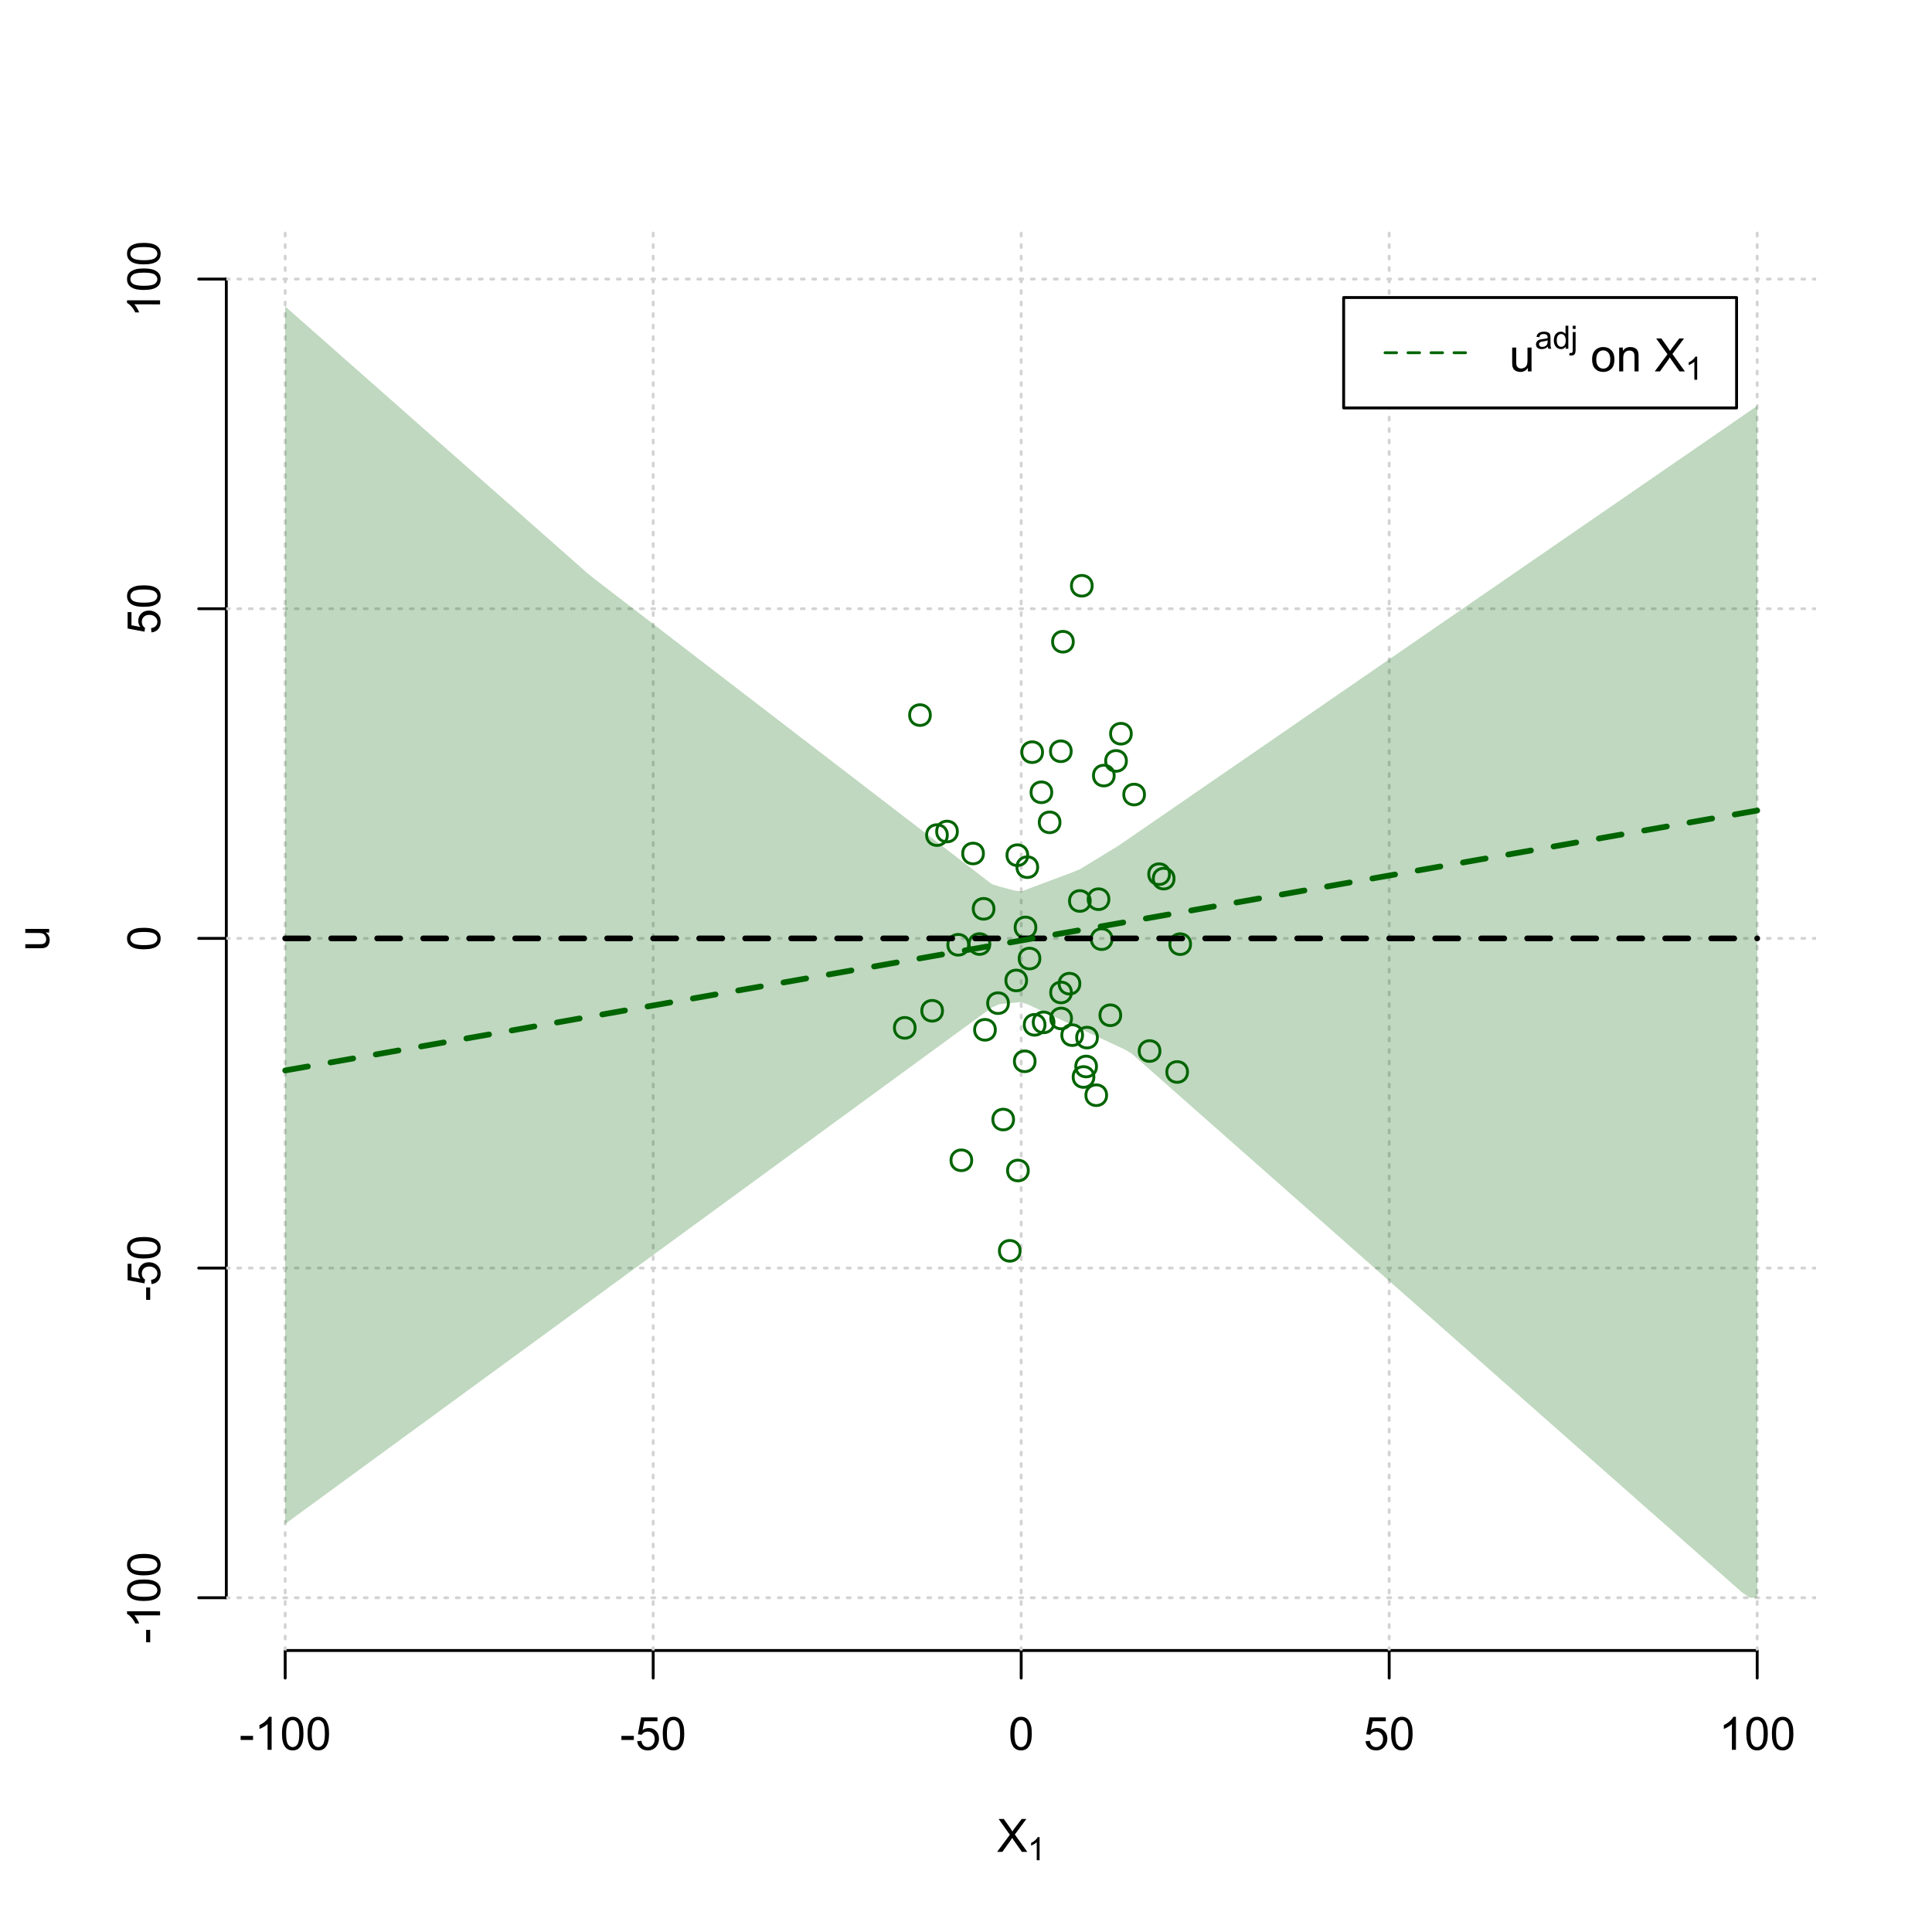 <?xml version="1.0" encoding="UTF-8"?>
<svg xmlns="http://www.w3.org/2000/svg" xmlns:xlink="http://www.w3.org/1999/xlink" width="504pt" height="504pt" viewBox="0 0 504 504" version="1.1">
<defs>
<g>
<symbol overflow="visible" id="glyph0-0">
<path style="stroke:none;" d="M 1.5 0 L 1.5 -7.5 L 7.5 -7.5 L 7.5 0 Z M 1.688 -0.188 L 7.312 -0.188 L 7.312 -7.312 L 1.688 -7.312 Z M 1.688 -0.188 "/>
</symbol>
<symbol overflow="visible" id="glyph0-1">
<path style="stroke:none;" d="M 0.055 0 L 3.375 -4.477 L 0.445 -8.59 L 1.797 -8.59 L 3.359 -6.387 C 3.68 -5.93 3.91 -5.578 4.047 -5.332 C 4.238 -5.645 4.465 -5.969 4.727 -6.312 L 6.457 -8.59 L 7.695 -8.59 L 4.676 -4.539 L 7.93 0 L 6.523 0 L 4.359 -3.062 C 4.238 -3.238 4.113 -3.43 3.984 -3.641 C 3.789 -3.324 3.652 -3.109 3.574 -2.992 L 1.418 0 Z M 0.055 0 "/>
</symbol>
<symbol overflow="visible" id="glyph0-2">
<path style="stroke:none;" d="M 0.383 -2.578 L 0.383 -3.641 L 3.621 -3.641 L 3.621 -2.578 Z M 0.383 -2.578 "/>
</symbol>
<symbol overflow="visible" id="glyph0-3">
<path style="stroke:none;" d="M 4.469 0 L 3.414 0 L 3.414 -6.719 C 3.16 -6.477 2.828 -6.234 2.414 -5.996 C 2 -5.75 1.629 -5.57 1.305 -5.449 L 1.305 -6.469 C 1.895 -6.742 2.41 -7.078 2.852 -7.477 C 3.293 -7.871 3.605 -8.254 3.789 -8.625 L 4.469 -8.625 Z M 4.469 0 "/>
</symbol>
<symbol overflow="visible" id="glyph0-4">
<path style="stroke:none;" d="M 0.5 -4.234 C 0.496 -5.246 0.602 -6.062 0.812 -6.688 C 1.02 -7.305 1.328 -7.785 1.742 -8.121 C 2.148 -8.457 2.668 -8.625 3.297 -8.625 C 3.758 -8.625 4.164 -8.531 4.512 -8.348 C 4.855 -8.16 5.141 -7.891 5.371 -7.543 C 5.594 -7.191 5.773 -6.766 5.906 -6.266 C 6.035 -5.762 6.098 -5.086 6.102 -4.234 C 6.098 -3.227 5.996 -2.414 5.789 -1.797 C 5.578 -1.176 5.266 -0.695 4.859 -0.359 C 4.445 -0.02 3.926 0.145 3.297 0.148 C 2.465 0.145 1.816 -0.148 1.348 -0.742 C 0.781 -1.457 0.496 -2.621 0.5 -4.234 Z M 1.582 -4.234 C 1.582 -2.824 1.746 -1.887 2.074 -1.418 C 2.402 -0.949 2.809 -0.715 3.297 -0.719 C 3.777 -0.715 4.184 -0.949 4.52 -1.422 C 4.848 -1.887 5.016 -2.824 5.016 -4.234 C 5.016 -5.648 4.848 -6.59 4.52 -7.055 C 4.184 -7.516 3.773 -7.746 3.289 -7.75 C 2.801 -7.746 2.414 -7.543 2.125 -7.137 C 1.762 -6.613 1.582 -5.645 1.582 -4.234 Z M 1.582 -4.234 "/>
</symbol>
<symbol overflow="visible" id="glyph0-5">
<path style="stroke:none;" d="M 0.5 -2.25 L 1.605 -2.344 C 1.684 -1.805 1.871 -1.398 2.176 -1.125 C 2.473 -0.852 2.836 -0.715 3.258 -0.719 C 3.766 -0.715 4.195 -0.906 4.547 -1.293 C 4.898 -1.672 5.074 -2.18 5.074 -2.82 C 5.074 -3.414 4.902 -3.891 4.566 -4.242 C 4.227 -4.59 3.785 -4.762 3.242 -4.766 C 2.898 -4.762 2.594 -4.684 2.32 -4.531 C 2.047 -4.375 1.832 -4.176 1.676 -3.93 L 0.688 -4.062 L 1.516 -8.473 L 5.789 -8.473 L 5.789 -7.465 L 2.359 -7.465 L 1.898 -5.156 C 2.414 -5.516 2.953 -5.695 3.523 -5.695 C 4.27 -5.695 4.902 -5.434 5.422 -4.914 C 5.934 -4.395 6.191 -3.727 6.195 -2.914 C 6.191 -2.133 5.965 -1.461 5.516 -0.898 C 4.961 -0.199 4.211 0.145 3.258 0.148 C 2.477 0.145 1.836 -0.07 1.344 -0.508 C 0.844 -0.941 0.562 -1.523 0.5 -2.25 Z M 0.5 -2.25 "/>
</symbol>
<symbol overflow="visible" id="glyph0-6">
<path style="stroke:none;" d="M 4.867 0 L 4.867 -0.914 C 4.379 -0.211 3.723 0.141 2.895 0.141 C 2.527 0.141 2.184 0.07 1.867 -0.07 C 1.547 -0.211 1.309 -0.387 1.156 -0.602 C 1 -0.812 0.895 -1.074 0.832 -1.383 C 0.785 -1.59 0.762 -1.918 0.766 -2.367 L 0.766 -6.223 L 1.82 -6.223 L 1.82 -2.773 C 1.816 -2.219 1.84 -1.848 1.887 -1.656 C 1.949 -1.379 2.09 -1.16 2.309 -1.004 C 2.523 -0.84 2.789 -0.762 3.105 -0.766 C 3.418 -0.762 3.715 -0.844 3.996 -1.008 C 4.273 -1.172 4.469 -1.391 4.586 -1.672 C 4.699 -1.949 4.758 -2.355 4.758 -2.891 L 4.758 -6.223 L 5.812 -6.223 L 5.812 0 Z M 4.867 0 "/>
</symbol>
<symbol overflow="visible" id="glyph0-7">
<path style="stroke:none;" d=""/>
</symbol>
<symbol overflow="visible" id="glyph0-8">
<path style="stroke:none;" d="M 0.398 -3.109 C 0.398 -4.262 0.719 -5.117 1.359 -5.672 C 1.895 -6.133 2.547 -6.363 3.316 -6.363 C 4.172 -6.363 4.871 -6.082 5.414 -5.52 C 5.953 -4.957 6.223 -4.184 6.227 -3.199 C 6.223 -2.398 6.102 -1.766 5.867 -1.309 C 5.625 -0.848 5.277 -0.492 4.82 -0.238 C 4.359 0.016 3.859 0.141 3.316 0.141 C 2.441 0.141 1.734 -0.137 1.203 -0.695 C 0.664 -1.254 0.398 -2.059 0.398 -3.109 Z M 1.484 -3.109 C 1.48 -2.309 1.656 -1.711 2.004 -1.32 C 2.348 -0.922 2.785 -0.727 3.316 -0.727 C 3.84 -0.727 4.273 -0.926 4.621 -1.324 C 4.969 -1.723 5.145 -2.328 5.145 -3.148 C 5.145 -3.914 4.969 -4.496 4.617 -4.895 C 4.266 -5.289 3.832 -5.488 3.316 -5.492 C 2.785 -5.488 2.348 -5.293 2.004 -4.898 C 1.656 -4.5 1.48 -3.902 1.484 -3.109 Z M 1.484 -3.109 "/>
</symbol>
<symbol overflow="visible" id="glyph0-9">
<path style="stroke:none;" d="M 0.789 0 L 0.789 -6.223 L 1.742 -6.223 L 1.742 -5.336 C 2.195 -6.02 2.855 -6.363 3.719 -6.363 C 4.09 -6.363 4.434 -6.293 4.754 -6.16 C 5.066 -6.023 5.305 -5.848 5.461 -5.633 C 5.617 -5.41 5.727 -5.152 5.789 -4.852 C 5.828 -4.656 5.848 -4.312 5.848 -3.828 L 5.848 0 L 4.793 0 L 4.793 -3.785 C 4.793 -4.215 4.75 -4.535 4.668 -4.75 C 4.586 -4.961 4.441 -5.129 4.234 -5.258 C 4.023 -5.383 3.777 -5.449 3.5 -5.449 C 3.047 -5.449 2.66 -5.305 2.332 -5.02 C 2.004 -4.734 1.84 -4.195 1.844 -3.398 L 1.844 0 Z M 0.789 0 "/>
</symbol>
<symbol overflow="visible" id="glyph1-0">
<path style="stroke:none;" d="M 1.051 0 L 1.051 -5.25 L 5.25 -5.25 L 5.25 0 Z M 1.18 -0.133 L 5.117 -0.133 L 5.117 -5.117 L 1.18 -5.117 Z M 1.18 -0.133 "/>
</symbol>
<symbol overflow="visible" id="glyph1-1">
<path style="stroke:none;" d="M 3.129 0 L 2.391 0 L 2.391 -4.703 C 2.211 -4.531 1.977 -4.363 1.691 -4.195 C 1.398 -4.023 1.141 -3.895 0.914 -3.812 L 0.914 -4.527 C 1.328 -4.719 1.688 -4.953 1.996 -5.234 C 2.305 -5.508 2.523 -5.777 2.652 -6.039 L 3.129 -6.039 Z M 3.129 0 "/>
</symbol>
<symbol overflow="visible" id="glyph1-2">
<path style="stroke:none;" d="M 3.395 -0.539 C 3.117 -0.305 2.855 -0.137 2.605 -0.043 C 2.352 0.051 2.082 0.094 1.793 0.098 C 1.312 0.094 0.941 -0.02 0.688 -0.25 C 0.43 -0.48 0.305 -0.781 0.305 -1.148 C 0.305 -1.359 0.352 -1.551 0.449 -1.73 C 0.543 -1.902 0.668 -2.047 0.828 -2.156 C 0.984 -2.262 1.164 -2.34 1.363 -2.398 C 1.504 -2.434 1.723 -2.473 2.02 -2.512 C 2.609 -2.578 3.047 -2.664 3.336 -2.766 C 3.336 -2.867 3.34 -2.93 3.34 -2.957 C 3.34 -3.258 3.27 -3.469 3.129 -3.594 C 2.941 -3.758 2.66 -3.844 2.289 -3.844 C 1.941 -3.844 1.684 -3.781 1.52 -3.66 C 1.348 -3.535 1.227 -3.32 1.152 -3.016 L 0.43 -3.113 C 0.492 -3.418 0.602 -3.668 0.754 -3.863 C 0.902 -4.051 1.121 -4.199 1.406 -4.301 C 1.688 -4.402 2.016 -4.453 2.395 -4.453 C 2.766 -4.453 3.066 -4.406 3.301 -4.32 C 3.527 -4.23 3.699 -4.121 3.812 -3.992 C 3.918 -3.855 3.996 -3.691 4.043 -3.492 C 4.066 -3.363 4.078 -3.133 4.082 -2.809 L 4.082 -1.824 C 4.078 -1.137 4.094 -0.703 4.129 -0.523 C 4.156 -0.336 4.219 -0.164 4.316 0 L 3.543 0 C 3.465 -0.152 3.414 -0.332 3.395 -0.539 Z M 3.336 -2.188 C 3.062 -2.074 2.66 -1.98 2.129 -1.906 C 1.82 -1.859 1.605 -1.812 1.484 -1.758 C 1.355 -1.703 1.258 -1.621 1.191 -1.52 C 1.121 -1.41 1.09 -1.293 1.09 -1.168 C 1.09 -0.969 1.164 -0.805 1.312 -0.676 C 1.461 -0.543 1.68 -0.48 1.969 -0.48 C 2.25 -0.48 2.5 -0.539 2.727 -0.664 C 2.945 -0.785 3.109 -0.957 3.215 -1.176 C 3.293 -1.34 3.332 -1.586 3.336 -1.914 Z M 3.336 -2.188 "/>
</symbol>
<symbol overflow="visible" id="glyph1-3">
<path style="stroke:none;" d="M 3.379 0 L 3.379 -0.551 C 3.102 -0.121 2.695 0.094 2.16 0.098 C 1.812 0.094 1.492 0 1.203 -0.188 C 0.906 -0.379 0.68 -0.645 0.523 -0.988 C 0.359 -1.328 0.281 -1.723 0.285 -2.172 C 0.281 -2.605 0.355 -3 0.504 -3.355 C 0.648 -3.707 0.863 -3.977 1.156 -4.168 C 1.441 -4.355 1.766 -4.453 2.129 -4.453 C 2.387 -4.453 2.621 -4.395 2.828 -4.285 C 3.031 -4.172 3.199 -4.031 3.332 -3.855 L 3.332 -6.012 L 4.066 -6.012 L 4.066 0 Z M 1.047 -2.172 C 1.043 -1.613 1.16 -1.195 1.398 -0.922 C 1.629 -0.641 1.906 -0.504 2.23 -0.508 C 2.551 -0.504 2.824 -0.637 3.051 -0.902 C 3.273 -1.168 3.387 -1.57 3.391 -2.113 C 3.387 -2.707 3.273 -3.145 3.047 -3.426 C 2.816 -3.703 2.531 -3.844 2.199 -3.844 C 1.867 -3.844 1.594 -3.707 1.375 -3.441 C 1.152 -3.168 1.043 -2.746 1.047 -2.172 Z M 1.047 -2.172 "/>
</symbol>
<symbol overflow="visible" id="glyph1-4">
<path style="stroke:none;" d="M 0.551 -5.156 L 0.551 -6.012 L 1.289 -6.012 L 1.289 -5.156 Z M -0.387 1.691 L -0.246 1.062 C -0.098 1.098 0.016 1.117 0.102 1.121 C 0.25 1.117 0.363 1.066 0.438 0.969 C 0.512 0.867 0.551 0.621 0.551 0.223 L 0.551 -4.355 L 1.289 -4.355 L 1.289 0.238 C 1.289 0.773 1.219 1.148 1.078 1.359 C 0.898 1.633 0.602 1.77 0.191 1.77 C -0.008 1.77 -0.199 1.742 -0.387 1.691 Z M -0.387 1.691 "/>
</symbol>
<symbol overflow="visible" id="glyph2-0">
<path style="stroke:none;" d="M 0 -1.5 L -7.5 -1.5 L -7.5 -7.5 L 0 -7.5 Z M -0.188 -1.688 L -0.188 -7.312 L -7.312 -7.312 L -7.312 -1.688 Z M -0.188 -1.688 "/>
</symbol>
<symbol overflow="visible" id="glyph2-1">
<path style="stroke:none;" d="M 0 -4.867 L -0.914 -4.867 C -0.211 -4.379 0.141 -3.723 0.141 -2.895 C 0.141 -2.527 0.07 -2.184 -0.07 -1.867 C -0.211 -1.547 -0.387 -1.309 -0.598 -1.156 C -0.809 -1 -1.07 -0.895 -1.383 -0.832 C -1.59 -0.789 -1.918 -0.766 -2.367 -0.77 L -6.223 -0.77 L -6.223 -1.824 L -2.773 -1.824 C -2.219 -1.82 -1.848 -1.844 -1.656 -1.887 C -1.379 -1.949 -1.16 -2.09 -1.004 -2.309 C -0.84 -2.523 -0.762 -2.789 -0.766 -3.105 C -0.762 -3.418 -0.844 -3.715 -1.008 -3.996 C -1.172 -4.273 -1.391 -4.469 -1.672 -4.586 C -1.945 -4.699 -2.352 -4.758 -2.887 -4.758 L -6.223 -4.758 L -6.223 -5.812 L 0 -5.812 Z M 0 -4.867 "/>
</symbol>
<symbol overflow="visible" id="glyph2-2">
<path style="stroke:none;" d="M -2.578 -0.383 L -3.641 -0.383 L -3.641 -3.621 L -2.578 -3.621 Z M -2.578 -0.383 "/>
</symbol>
<symbol overflow="visible" id="glyph2-3">
<path style="stroke:none;" d="M 0 -4.469 L 0 -3.414 L -6.719 -3.418 C -6.477 -3.16 -6.234 -2.828 -5.996 -2.418 C -5.75 -2.004 -5.57 -1.633 -5.449 -1.309 L -6.469 -1.309 C -6.742 -1.895 -7.078 -2.41 -7.477 -2.852 C -7.871 -3.293 -8.254 -3.605 -8.625 -3.793 L -8.625 -4.473 Z M 0 -4.469 "/>
</symbol>
<symbol overflow="visible" id="glyph2-4">
<path style="stroke:none;" d="M -4.234 -0.5 C -5.246 -0.496 -6.062 -0.602 -6.688 -0.812 C -7.305 -1.02 -7.785 -1.328 -8.121 -1.742 C -8.457 -2.152 -8.625 -2.672 -8.625 -3.301 C -8.625 -3.758 -8.531 -4.164 -8.348 -4.512 C -8.16 -4.859 -7.891 -5.145 -7.543 -5.371 C -7.191 -5.594 -6.766 -5.773 -6.266 -5.906 C -5.762 -6.035 -5.086 -6.098 -4.234 -6.102 C -3.223 -6.098 -2.41 -5.996 -1.793 -5.789 C -1.176 -5.578 -0.695 -5.266 -0.359 -4.859 C -0.02 -4.445 0.145 -3.926 0.148 -3.297 C 0.145 -2.465 -0.148 -1.816 -0.742 -1.348 C -1.457 -0.781 -2.621 -0.496 -4.234 -0.5 Z M -4.234 -1.582 C -2.824 -1.582 -1.887 -1.746 -1.418 -2.074 C -0.949 -2.402 -0.715 -2.809 -0.719 -3.297 C -0.715 -3.777 -0.949 -4.184 -1.422 -4.52 C -1.887 -4.848 -2.824 -5.016 -4.234 -5.016 C -5.648 -5.016 -6.59 -4.848 -7.055 -4.52 C -7.516 -4.188 -7.746 -3.777 -7.75 -3.289 C -7.746 -2.801 -7.543 -2.414 -7.137 -2.129 C -6.613 -1.762 -5.645 -1.582 -4.234 -1.582 Z M -4.234 -1.582 "/>
</symbol>
<symbol overflow="visible" id="glyph2-5">
<path style="stroke:none;" d="M -2.25 -0.5 L -2.344 -1.605 C -1.805 -1.684 -1.398 -1.871 -1.125 -2.176 C -0.852 -2.473 -0.715 -2.836 -0.719 -3.258 C -0.715 -3.766 -0.906 -4.195 -1.293 -4.547 C -1.672 -4.898 -2.18 -5.074 -2.816 -5.074 C -3.414 -5.074 -3.891 -4.902 -4.242 -4.566 C -4.59 -4.227 -4.762 -3.785 -4.766 -3.242 C -4.762 -2.898 -4.684 -2.594 -4.531 -2.32 C -4.375 -2.047 -4.176 -1.832 -3.93 -1.676 L -4.062 -0.688 L -8.473 -1.52 L -8.473 -5.789 L -7.465 -5.789 L -7.465 -2.363 L -5.156 -1.898 C -5.516 -2.414 -5.695 -2.953 -5.695 -3.523 C -5.695 -4.27 -5.434 -4.902 -4.914 -5.422 C -4.395 -5.934 -3.727 -6.191 -2.91 -6.195 C -2.133 -6.191 -1.461 -5.965 -0.895 -5.516 C -0.199 -4.961 0.145 -4.211 0.148 -3.258 C 0.145 -2.477 -0.07 -1.836 -0.508 -1.344 C -0.941 -0.848 -1.523 -0.566 -2.25 -0.5 Z M -2.25 -0.5 "/>
</symbol>
</g>
<clipPath id="clip1">
  <path d="M 74 59.039 L 75 59.039 L 75 430.559 L 74 430.559 Z M 74 59.039 "/>
</clipPath>
<clipPath id="clip2">
  <path d="M 170 59.039 L 171 59.039 L 171 430.559 L 170 430.559 Z M 170 59.039 "/>
</clipPath>
<clipPath id="clip3">
  <path d="M 266 59.039 L 267 59.039 L 267 430.559 L 266 430.559 Z M 266 59.039 "/>
</clipPath>
<clipPath id="clip4">
  <path d="M 362 59.039 L 363 59.039 L 363 430.559 L 362 430.559 Z M 362 59.039 "/>
</clipPath>
<clipPath id="clip5">
  <path d="M 458 59.039 L 459 59.039 L 459 430.559 L 458 430.559 Z M 458 59.039 "/>
</clipPath>
<clipPath id="clip6">
  <path d="M 59.039 416 L 473.758 416 L 473.758 418 L 59.039 418 Z M 59.039 416 "/>
</clipPath>
<clipPath id="clip7">
  <path d="M 59.039 330 L 473.758 330 L 473.758 332 L 59.039 332 Z M 59.039 330 "/>
</clipPath>
<clipPath id="clip8">
  <path d="M 59.039 244 L 473.758 244 L 473.758 246 L 59.039 246 Z M 59.039 244 "/>
</clipPath>
<clipPath id="clip9">
  <path d="M 59.039 158 L 473.758 158 L 473.758 160 L 59.039 160 Z M 59.039 158 "/>
</clipPath>
<clipPath id="clip10">
  <path d="M 59.039 72 L 473.758 72 L 473.758 74 L 59.039 74 Z M 59.039 72 "/>
</clipPath>
</defs>
<g id="surface3696">
<rect x="0" y="0" width="504" height="504" style="fill:rgb(100%,100%,100%);fill-opacity:1;stroke:none;"/>
<g style="fill:rgb(0%,0%,0%);fill-opacity:1;">
  <use xlink:href="#glyph0-1" x="260.062" y="483.102"/>
</g>
<g style="fill:rgb(0%,0%,0%);fill-opacity:1;">
  <use xlink:href="#glyph1-1" x="268.066" y="485.281"/>
</g>
<g style="fill:rgb(0%,0%,0%);fill-opacity:1;">
  <use xlink:href="#glyph2-1" x="12.82" y="248.137"/>
</g>
<path style="fill:none;stroke-width:0.75;stroke-linecap:round;stroke-linejoin:round;stroke:rgb(0%,0%,0%);stroke-opacity:1;stroke-miterlimit:10;" d="M 74.398 430.559 L 458.398 430.559 "/>
<path style="fill:none;stroke-width:0.75;stroke-linecap:round;stroke-linejoin:round;stroke:rgb(0%,0%,0%);stroke-opacity:1;stroke-miterlimit:10;" d="M 74.398 430.559 L 74.398 437.762 "/>
<path style="fill:none;stroke-width:0.75;stroke-linecap:round;stroke-linejoin:round;stroke:rgb(0%,0%,0%);stroke-opacity:1;stroke-miterlimit:10;" d="M 170.398 430.559 L 170.398 437.762 "/>
<path style="fill:none;stroke-width:0.75;stroke-linecap:round;stroke-linejoin:round;stroke:rgb(0%,0%,0%);stroke-opacity:1;stroke-miterlimit:10;" d="M 266.398 430.559 L 266.398 437.762 "/>
<path style="fill:none;stroke-width:0.75;stroke-linecap:round;stroke-linejoin:round;stroke:rgb(0%,0%,0%);stroke-opacity:1;stroke-miterlimit:10;" d="M 362.398 430.559 L 362.398 437.762 "/>
<path style="fill:none;stroke-width:0.75;stroke-linecap:round;stroke-linejoin:round;stroke:rgb(0%,0%,0%);stroke-opacity:1;stroke-miterlimit:10;" d="M 458.398 430.559 L 458.398 437.762 "/>
<g style="fill:rgb(0%,0%,0%);fill-opacity:1;">
  <use xlink:href="#glyph0-2" x="62.391" y="456.48"/>
  <use xlink:href="#glyph0-3" x="66.387" y="456.48"/>
  <use xlink:href="#glyph0-4" x="73.061" y="456.48"/>
  <use xlink:href="#glyph0-4" x="79.734" y="456.48"/>
</g>
<g style="fill:rgb(0%,0%,0%);fill-opacity:1;">
  <use xlink:href="#glyph0-2" x="161.727" y="456.48"/>
  <use xlink:href="#glyph0-5" x="165.723" y="456.48"/>
  <use xlink:href="#glyph0-4" x="172.396" y="456.48"/>
</g>
<g style="fill:rgb(0%,0%,0%);fill-opacity:1;">
  <use xlink:href="#glyph0-4" x="263.062" y="456.48"/>
</g>
<g style="fill:rgb(0%,0%,0%);fill-opacity:1;">
  <use xlink:href="#glyph0-5" x="355.727" y="456.48"/>
  <use xlink:href="#glyph0-4" x="362.4" y="456.48"/>
</g>
<g style="fill:rgb(0%,0%,0%);fill-opacity:1;">
  <use xlink:href="#glyph0-3" x="448.387" y="456.48"/>
  <use xlink:href="#glyph0-4" x="455.061" y="456.48"/>
  <use xlink:href="#glyph0-4" x="461.734" y="456.48"/>
</g>
<path style="fill:none;stroke-width:0.75;stroke-linecap:round;stroke-linejoin:round;stroke:rgb(0%,0%,0%);stroke-opacity:1;stroke-miterlimit:10;" d="M 59.039 416.801 L 59.039 72.801 "/>
<path style="fill:none;stroke-width:0.75;stroke-linecap:round;stroke-linejoin:round;stroke:rgb(0%,0%,0%);stroke-opacity:1;stroke-miterlimit:10;" d="M 59.039 416.801 L 51.84 416.801 "/>
<path style="fill:none;stroke-width:0.75;stroke-linecap:round;stroke-linejoin:round;stroke:rgb(0%,0%,0%);stroke-opacity:1;stroke-miterlimit:10;" d="M 59.039 330.801 L 51.84 330.801 "/>
<path style="fill:none;stroke-width:0.75;stroke-linecap:round;stroke-linejoin:round;stroke:rgb(0%,0%,0%);stroke-opacity:1;stroke-miterlimit:10;" d="M 59.039 244.801 L 51.84 244.801 "/>
<path style="fill:none;stroke-width:0.75;stroke-linecap:round;stroke-linejoin:round;stroke:rgb(0%,0%,0%);stroke-opacity:1;stroke-miterlimit:10;" d="M 59.039 158.801 L 51.84 158.801 "/>
<path style="fill:none;stroke-width:0.75;stroke-linecap:round;stroke-linejoin:round;stroke:rgb(0%,0%,0%);stroke-opacity:1;stroke-miterlimit:10;" d="M 59.039 72.801 L 51.84 72.801 "/>
<g style="fill:rgb(0%,0%,0%);fill-opacity:1;">
  <use xlink:href="#glyph2-2" x="41.762" y="428.809"/>
  <use xlink:href="#glyph2-3" x="41.762" y="424.812"/>
  <use xlink:href="#glyph2-4" x="41.762" y="418.139"/>
  <use xlink:href="#glyph2-4" x="41.762" y="411.465"/>
</g>
<g style="fill:rgb(0%,0%,0%);fill-opacity:1;">
  <use xlink:href="#glyph2-2" x="41.762" y="339.473"/>
  <use xlink:href="#glyph2-5" x="41.762" y="335.477"/>
  <use xlink:href="#glyph2-4" x="41.762" y="328.803"/>
</g>
<g style="fill:rgb(0%,0%,0%);fill-opacity:1;">
  <use xlink:href="#glyph2-4" x="41.762" y="248.137"/>
</g>
<g style="fill:rgb(0%,0%,0%);fill-opacity:1;">
  <use xlink:href="#glyph2-5" x="41.762" y="165.473"/>
  <use xlink:href="#glyph2-4" x="41.762" y="158.799"/>
</g>
<g style="fill:rgb(0%,0%,0%);fill-opacity:1;">
  <use xlink:href="#glyph2-3" x="41.762" y="82.812"/>
  <use xlink:href="#glyph2-4" x="41.762" y="76.139"/>
  <use xlink:href="#glyph2-4" x="41.762" y="69.465"/>
</g>
<g clip-path="url(#clip1)" clip-rule="nonzero">
<path style="fill:none;stroke-width:0.75;stroke-linecap:round;stroke-linejoin:round;stroke:rgb(82.745%,82.745%,82.745%);stroke-opacity:1;stroke-dasharray:0.75,2.25;stroke-miterlimit:10;" d="M 74.398 430.559 L 74.398 59.039 "/>
</g>
<g clip-path="url(#clip2)" clip-rule="nonzero">
<path style="fill:none;stroke-width:0.75;stroke-linecap:round;stroke-linejoin:round;stroke:rgb(82.745%,82.745%,82.745%);stroke-opacity:1;stroke-dasharray:0.75,2.25;stroke-miterlimit:10;" d="M 170.398 430.559 L 170.398 59.039 "/>
</g>
<g clip-path="url(#clip3)" clip-rule="nonzero">
<path style="fill:none;stroke-width:0.75;stroke-linecap:round;stroke-linejoin:round;stroke:rgb(82.745%,82.745%,82.745%);stroke-opacity:1;stroke-dasharray:0.75,2.25;stroke-miterlimit:10;" d="M 266.398 430.559 L 266.398 59.039 "/>
</g>
<g clip-path="url(#clip4)" clip-rule="nonzero">
<path style="fill:none;stroke-width:0.75;stroke-linecap:round;stroke-linejoin:round;stroke:rgb(82.745%,82.745%,82.745%);stroke-opacity:1;stroke-dasharray:0.75,2.25;stroke-miterlimit:10;" d="M 362.398 430.559 L 362.398 59.039 "/>
</g>
<g clip-path="url(#clip5)" clip-rule="nonzero">
<path style="fill:none;stroke-width:0.75;stroke-linecap:round;stroke-linejoin:round;stroke:rgb(82.745%,82.745%,82.745%);stroke-opacity:1;stroke-dasharray:0.75,2.25;stroke-miterlimit:10;" d="M 458.398 430.559 L 458.398 59.039 "/>
</g>
<g clip-path="url(#clip6)" clip-rule="nonzero">
<path style="fill:none;stroke-width:0.75;stroke-linecap:round;stroke-linejoin:round;stroke:rgb(82.745%,82.745%,82.745%);stroke-opacity:1;stroke-dasharray:0.75,2.25;stroke-miterlimit:10;" d="M 59.039 416.801 L 473.762 416.801 "/>
</g>
<g clip-path="url(#clip7)" clip-rule="nonzero">
<path style="fill:none;stroke-width:0.75;stroke-linecap:round;stroke-linejoin:round;stroke:rgb(82.745%,82.745%,82.745%);stroke-opacity:1;stroke-dasharray:0.75,2.25;stroke-miterlimit:10;" d="M 59.039 330.801 L 473.762 330.801 "/>
</g>
<g clip-path="url(#clip8)" clip-rule="nonzero">
<path style="fill:none;stroke-width:0.75;stroke-linecap:round;stroke-linejoin:round;stroke:rgb(82.745%,82.745%,82.745%);stroke-opacity:1;stroke-dasharray:0.75,2.25;stroke-miterlimit:10;" d="M 59.039 244.801 L 473.762 244.801 "/>
</g>
<g clip-path="url(#clip9)" clip-rule="nonzero">
<path style="fill:none;stroke-width:0.75;stroke-linecap:round;stroke-linejoin:round;stroke:rgb(82.745%,82.745%,82.745%);stroke-opacity:1;stroke-dasharray:0.75,2.25;stroke-miterlimit:10;" d="M 59.039 158.801 L 473.762 158.801 "/>
</g>
<g clip-path="url(#clip10)" clip-rule="nonzero">
<path style="fill:none;stroke-width:0.75;stroke-linecap:round;stroke-linejoin:round;stroke:rgb(82.745%,82.745%,82.745%);stroke-opacity:1;stroke-dasharray:0.75,2.25;stroke-miterlimit:10;" d="M 59.039 72.801 L 473.762 72.801 "/>
</g>
<path style=" stroke:none;fill-rule:nonzero;fill:rgb(0%,39.216%,0%);fill-opacity:0.251;" d="M 74.398 72.801 L 74.398 79.938 L 76.32 81.633 L 78.238 83.328 L 80.16 85.023 L 82.078 86.715 L 85.922 90.105 L 87.84 91.801 L 89.762 93.496 L 91.68 95.191 L 93.602 96.887 L 95.52 98.582 L 97.441 100.273 L 99.359 101.969 L 101.281 103.664 L 103.199 105.359 L 105.121 107.055 L 107.039 108.75 L 108.961 110.445 L 110.879 112.141 L 112.801 113.832 L 114.719 115.527 L 116.641 117.223 L 118.559 118.918 L 120.48 120.613 L 122.398 122.309 L 124.32 124.004 L 126.238 125.699 L 128.16 127.391 L 130.078 129.086 L 133.922 132.477 L 135.84 134.172 L 137.762 135.867 L 139.68 137.562 L 141.602 139.258 L 143.52 140.949 L 145.441 142.645 L 147.359 144.34 L 149.281 146.035 L 151.199 147.73 L 153.121 149.426 L 155.039 150.984 L 156.961 152.461 L 158.879 153.934 L 160.801 155.41 L 162.719 156.883 L 164.641 158.359 L 166.559 159.836 L 168.48 161.309 L 170.398 162.785 L 172.32 164.258 L 174.238 165.734 L 176.16 167.207 L 178.078 168.684 L 180 170.156 L 181.922 171.633 L 183.84 173.105 L 185.762 174.582 L 187.68 176.055 L 189.602 177.531 L 191.52 179.004 L 193.441 180.48 L 195.359 181.953 L 197.281 183.43 L 199.199 184.902 L 201.121 186.379 L 203.039 187.852 L 204.961 189.328 L 206.879 190.805 L 208.801 192.277 L 210.719 193.754 L 212.641 195.227 L 214.559 196.703 L 216.48 198.176 L 218.398 199.652 L 220.32 201.125 L 222.238 202.602 L 224.16 204.074 L 226.078 205.551 L 228 207.023 L 229.922 208.5 L 231.84 209.973 L 233.762 211.449 L 235.68 212.922 L 237.602 214.398 L 239.52 215.871 L 241.441 217.348 L 243.359 218.824 L 245.281 220.297 L 247.199 221.773 L 249.121 223.246 L 251.039 224.723 L 252.961 226.195 L 254.879 227.672 L 256.801 229.145 L 258.719 230.621 L 260.641 231.266 L 262.559 231.762 L 264.48 232.258 L 266.398 232.578 L 268.32 231.855 L 270.238 231.137 L 272.16 230.414 L 274.078 229.691 L 276 228.969 L 277.922 228.25 L 279.84 227.527 L 281.762 226.734 L 283.68 225.559 L 285.602 224.387 L 287.52 223.215 L 289.441 222.043 L 291.359 220.871 L 293.281 219.59 L 295.199 218.27 L 297.121 216.945 L 299.039 215.625 L 300.961 214.301 L 302.879 212.98 L 304.801 211.656 L 306.719 210.336 L 308.641 209.012 L 310.559 207.691 L 312.48 206.367 L 314.398 205.047 L 316.32 203.723 L 318.238 202.402 L 320.16 201.082 L 322.078 199.758 L 324 198.438 L 325.922 197.113 L 327.84 195.793 L 329.762 194.469 L 331.68 193.148 L 333.602 191.824 L 335.52 190.504 L 337.441 189.18 L 339.359 187.859 L 341.281 186.535 L 343.199 185.215 L 345.121 183.891 L 347.039 182.57 L 348.961 181.246 L 350.879 179.926 L 352.801 178.602 L 354.719 177.281 L 356.641 175.957 L 358.559 174.637 L 360.48 173.312 L 362.398 171.992 L 364.32 170.668 L 366.238 169.348 L 368.16 168.023 L 370.078 166.703 L 372 165.383 L 373.922 164.059 L 375.84 162.738 L 377.762 161.414 L 379.68 160.094 L 381.602 158.77 L 383.52 157.449 L 385.441 156.125 L 387.359 154.805 L 389.281 153.48 L 391.199 152.16 L 393.121 150.836 L 395.039 149.516 L 396.961 148.191 L 398.879 146.871 L 400.801 145.547 L 402.719 144.227 L 404.641 142.902 L 406.559 141.582 L 408.48 140.258 L 410.398 138.938 L 412.32 137.613 L 414.238 136.293 L 416.16 134.969 L 418.078 133.648 L 420 132.324 L 421.922 131.004 L 423.84 129.68 L 425.762 128.359 L 427.68 127.039 L 429.602 125.715 L 431.52 124.395 L 433.441 123.07 L 435.359 121.75 L 437.281 120.426 L 439.199 119.105 L 441.121 117.781 L 443.039 116.461 L 444.961 115.137 L 446.879 113.816 L 448.801 112.492 L 450.719 111.172 L 452.641 109.848 L 454.559 108.527 L 456.48 107.203 L 458.398 105.883 L 458.398 72.801 L 458.398 416.801 L 456.48 416.801 L 454.559 415.512 L 452.641 413.816 L 450.719 412.121 L 448.801 410.426 L 446.879 408.734 L 444.961 407.039 L 443.039 405.344 L 441.121 403.648 L 439.199 401.953 L 437.281 400.258 L 435.359 398.562 L 433.441 396.867 L 431.52 395.176 L 429.602 393.48 L 427.68 391.785 L 425.762 390.09 L 423.84 388.395 L 421.922 386.699 L 418.078 383.309 L 416.16 381.617 L 414.238 379.922 L 412.32 378.227 L 410.398 376.531 L 408.48 374.836 L 406.559 373.141 L 404.641 371.445 L 402.719 369.75 L 400.801 368.059 L 398.879 366.363 L 396.961 364.668 L 395.039 362.973 L 393.121 361.277 L 391.199 359.582 L 389.281 357.887 L 387.359 356.191 L 385.441 354.5 L 383.52 352.805 L 381.602 351.109 L 379.68 349.414 L 377.762 347.719 L 375.84 346.023 L 373.922 344.328 L 372 342.633 L 370.078 340.941 L 368.16 339.246 L 366.238 337.551 L 364.32 335.855 L 362.398 334.16 L 360.48 332.465 L 358.559 330.77 L 356.641 329.074 L 354.719 327.383 L 352.801 325.688 L 350.879 323.992 L 348.961 322.297 L 347.039 320.602 L 345.121 318.906 L 343.199 317.211 L 341.281 315.516 L 339.359 313.824 L 337.441 312.129 L 335.52 310.434 L 333.602 308.738 L 331.68 307.043 L 329.762 305.348 L 327.84 303.652 L 325.922 301.957 L 324 300.266 L 322.078 298.57 L 320.16 296.875 L 318.238 295.18 L 316.32 293.484 L 314.398 291.789 L 312.48 290.094 L 310.559 288.398 L 308.641 286.707 L 306.719 285.012 L 304.801 283.316 L 302.879 281.621 L 300.961 279.926 L 299.039 278.23 L 297.121 276.535 L 295.199 274.84 L 293.281 273.711 L 291.359 272.816 L 289.441 271.926 L 287.52 271.031 L 285.602 270.141 L 283.68 269.246 L 281.762 268.355 L 279.84 267.461 L 277.922 266.57 L 276 265.676 L 274.078 264.785 L 272.16 263.891 L 270.238 263 L 268.32 262.105 L 266.398 261.398 L 264.48 261.586 L 262.559 261.77 L 260.641 261.957 L 258.719 262.832 L 256.801 264.234 L 254.879 265.637 L 252.961 267.043 L 251.039 268.445 L 249.121 269.848 L 247.199 271.25 L 245.281 272.652 L 243.359 274.059 L 241.441 275.461 L 239.52 276.863 L 237.602 278.266 L 235.68 279.672 L 233.762 281.074 L 231.84 282.477 L 229.922 283.879 L 228 285.281 L 226.078 286.688 L 224.16 288.09 L 222.238 289.492 L 220.32 290.895 L 218.398 292.297 L 216.48 293.703 L 214.559 295.105 L 212.641 296.508 L 210.719 297.91 L 208.801 299.312 L 206.879 300.719 L 204.961 302.121 L 203.039 303.523 L 201.121 304.926 L 199.199 306.328 L 197.281 307.734 L 195.359 309.137 L 193.441 310.539 L 191.52 311.941 L 189.602 313.344 L 187.68 314.75 L 185.762 316.152 L 183.84 317.555 L 181.922 318.957 L 180 320.359 L 178.078 321.766 L 176.16 323.168 L 174.238 324.57 L 172.32 325.973 L 170.398 327.375 L 168.48 328.781 L 166.559 330.184 L 164.641 331.586 L 162.719 332.988 L 160.801 334.391 L 158.879 335.797 L 156.961 337.199 L 155.039 338.602 L 153.121 340.004 L 151.199 341.406 L 149.281 342.812 L 147.359 344.215 L 145.441 345.617 L 143.52 347.02 L 141.602 348.422 L 139.68 349.828 L 137.762 351.23 L 135.84 352.633 L 133.922 354.035 L 132 355.438 L 130.078 356.844 L 128.16 358.246 L 126.238 359.648 L 124.32 361.051 L 122.398 362.457 L 120.48 363.859 L 118.559 365.262 L 116.641 366.664 L 114.719 368.066 L 112.801 369.473 L 110.879 370.875 L 108.961 372.277 L 107.039 373.68 L 105.121 375.082 L 103.199 376.488 L 101.281 377.891 L 99.359 379.293 L 97.441 380.695 L 95.52 382.098 L 93.602 383.504 L 91.68 384.906 L 89.762 386.309 L 87.84 387.711 L 85.922 389.113 L 84 390.52 L 82.078 391.922 L 80.16 393.324 L 78.238 394.727 L 76.32 396.129 L 74.398 397.535 L 74.398 416.801 Z M 74.398 72.801 "/>
<path style="fill:none;stroke-width:0.75;stroke-linecap:round;stroke-linejoin:round;stroke:rgb(0%,39.216%,0%);stroke-opacity:1;stroke-miterlimit:10;" d="M 245.871 263.684 C 245.871 267.285 240.473 267.285 240.473 263.684 C 240.473 260.082 245.871 260.082 245.871 263.684 "/>
<path style="fill:none;stroke-width:0.75;stroke-linecap:round;stroke-linejoin:round;stroke:rgb(0%,39.216%,0%);stroke-opacity:1;stroke-miterlimit:10;" d="M 252.672 246.465 C 252.672 250.066 247.27 250.066 247.27 246.465 C 247.27 242.867 252.672 242.867 252.672 246.465 "/>
<path style="fill:none;stroke-width:0.75;stroke-linecap:round;stroke-linejoin:round;stroke:rgb(0%,39.216%,0%);stroke-opacity:1;stroke-miterlimit:10;" d="M 293.844 198.5 C 293.844 202.102 288.441 202.102 288.441 198.5 C 288.441 194.902 293.844 194.902 293.844 198.5 "/>
<path style="fill:none;stroke-width:0.75;stroke-linecap:round;stroke-linejoin:round;stroke:rgb(0%,39.216%,0%);stroke-opacity:1;stroke-miterlimit:10;" d="M 290.086 244.992 C 290.086 248.594 284.688 248.594 284.688 244.992 C 284.688 241.395 290.086 241.395 290.086 244.992 "/>
<path style="fill:none;stroke-width:0.75;stroke-linecap:round;stroke-linejoin:round;stroke:rgb(0%,39.216%,0%);stroke-opacity:1;stroke-miterlimit:10;" d="M 309.785 279.645 C 309.785 283.246 304.387 283.246 304.387 279.645 C 304.387 276.047 309.785 276.047 309.785 279.645 "/>
<path style="fill:none;stroke-width:0.75;stroke-linecap:round;stroke-linejoin:round;stroke:rgb(0%,39.216%,0%);stroke-opacity:1;stroke-miterlimit:10;" d="M 276.516 214.523 C 276.516 218.125 271.117 218.125 271.117 214.523 C 271.117 210.926 276.516 210.926 276.516 214.523 "/>
<path style="fill:none;stroke-width:0.75;stroke-linecap:round;stroke-linejoin:round;stroke:rgb(0%,39.216%,0%);stroke-opacity:1;stroke-miterlimit:10;" d="M 306.27 229.207 C 306.27 232.805 300.871 232.805 300.871 229.207 C 300.871 225.605 306.27 225.605 306.27 229.207 "/>
<path style="fill:none;stroke-width:0.75;stroke-linecap:round;stroke-linejoin:round;stroke:rgb(0%,39.216%,0%);stroke-opacity:1;stroke-miterlimit:10;" d="M 284.914 152.809 C 284.914 156.41 279.512 156.41 279.512 152.809 C 279.512 149.211 284.914 149.211 284.914 152.809 "/>
<path style="fill:none;stroke-width:0.75;stroke-linecap:round;stroke-linejoin:round;stroke:rgb(0%,39.216%,0%);stroke-opacity:1;stroke-miterlimit:10;" d="M 281.699 256.609 C 281.699 260.211 276.301 260.211 276.301 256.609 C 276.301 253.008 281.699 253.008 281.699 256.609 "/>
<path style="fill:none;stroke-width:0.75;stroke-linecap:round;stroke-linejoin:round;stroke:rgb(0%,39.216%,0%);stroke-opacity:1;stroke-miterlimit:10;" d="M 268.098 223.094 C 268.098 226.691 262.695 226.691 262.695 223.094 C 262.695 219.492 268.098 219.492 268.098 223.094 "/>
<path style="fill:none;stroke-width:0.75;stroke-linecap:round;stroke-linejoin:round;stroke:rgb(0%,39.216%,0%);stroke-opacity:1;stroke-miterlimit:10;" d="M 290.652 202.324 C 290.652 205.926 285.254 205.926 285.254 202.324 C 285.254 198.727 290.652 198.727 290.652 202.324 "/>
<path style="fill:none;stroke-width:0.75;stroke-linecap:round;stroke-linejoin:round;stroke:rgb(0%,39.216%,0%);stroke-opacity:1;stroke-miterlimit:10;" d="M 284.402 235.039 C 284.402 238.641 279.004 238.641 279.004 235.039 C 279.004 231.441 284.402 231.441 284.402 235.039 "/>
<path style="fill:none;stroke-width:0.75;stroke-linecap:round;stroke-linejoin:round;stroke:rgb(0%,39.216%,0%);stroke-opacity:1;stroke-miterlimit:10;" d="M 305.078 228.043 C 305.078 231.645 299.676 231.645 299.676 228.043 C 299.676 224.445 305.078 224.445 305.078 228.043 "/>
<path style="fill:none;stroke-width:0.75;stroke-linecap:round;stroke-linejoin:round;stroke:rgb(0%,39.216%,0%);stroke-opacity:1;stroke-miterlimit:10;" d="M 270.027 276.859 C 270.027 280.457 264.629 280.457 264.629 276.859 C 264.629 273.258 270.027 273.258 270.027 276.859 "/>
<path style="fill:none;stroke-width:0.75;stroke-linecap:round;stroke-linejoin:round;stroke:rgb(0%,39.216%,0%);stroke-opacity:1;stroke-miterlimit:10;" d="M 249.746 216.918 C 249.746 220.52 244.348 220.52 244.348 216.918 C 244.348 213.316 249.746 213.316 249.746 216.918 "/>
<path style="fill:none;stroke-width:0.75;stroke-linecap:round;stroke-linejoin:round;stroke:rgb(0%,39.216%,0%);stroke-opacity:1;stroke-miterlimit:10;" d="M 238.73 268.137 C 238.73 271.738 233.332 271.738 233.332 268.137 C 233.332 264.539 238.73 264.539 238.73 268.137 "/>
<path style="fill:none;stroke-width:0.75;stroke-linecap:round;stroke-linejoin:round;stroke:rgb(0%,39.216%,0%);stroke-opacity:1;stroke-miterlimit:10;" d="M 270.223 241.934 C 270.223 245.535 264.824 245.535 264.824 241.934 C 264.824 238.336 270.223 238.336 270.223 241.934 "/>
<path style="fill:none;stroke-width:0.75;stroke-linecap:round;stroke-linejoin:round;stroke:rgb(0%,39.216%,0%);stroke-opacity:1;stroke-miterlimit:10;" d="M 268.25 305.352 C 268.25 308.949 262.848 308.949 262.848 305.352 C 262.848 301.75 268.25 301.75 268.25 305.352 "/>
<path style="fill:none;stroke-width:0.75;stroke-linecap:round;stroke-linejoin:round;stroke:rgb(0%,39.216%,0%);stroke-opacity:1;stroke-miterlimit:10;" d="M 310.578 246.297 C 310.578 249.898 305.18 249.898 305.18 246.297 C 305.18 242.699 310.578 242.699 310.578 246.297 "/>
<path style="fill:none;stroke-width:0.75;stroke-linecap:round;stroke-linejoin:round;stroke:rgb(0%,39.216%,0%);stroke-opacity:1;stroke-miterlimit:10;" d="M 292.352 264.848 C 292.352 268.449 286.949 268.449 286.949 264.848 C 286.949 261.25 292.352 261.25 292.352 264.848 "/>
<path style="fill:none;stroke-width:0.75;stroke-linecap:round;stroke-linejoin:round;stroke:rgb(0%,39.216%,0%);stroke-opacity:1;stroke-miterlimit:10;" d="M 259.293 237.086 C 259.293 240.688 253.895 240.688 253.895 237.086 C 253.895 233.484 259.293 233.484 259.293 237.086 "/>
<path style="fill:none;stroke-width:0.75;stroke-linecap:round;stroke-linejoin:round;stroke:rgb(0%,39.216%,0%);stroke-opacity:1;stroke-miterlimit:10;" d="M 279.523 265.688 C 279.523 269.289 274.125 269.289 274.125 265.688 C 274.125 262.09 279.523 262.09 279.523 265.688 "/>
<path style="fill:none;stroke-width:0.75;stroke-linecap:round;stroke-linejoin:round;stroke:rgb(0%,39.216%,0%);stroke-opacity:1;stroke-miterlimit:10;" d="M 271.27 250.059 C 271.27 253.656 265.867 253.656 265.867 250.059 C 265.867 246.457 271.27 246.457 271.27 250.059 "/>
<path style="fill:none;stroke-width:0.75;stroke-linecap:round;stroke-linejoin:round;stroke:rgb(0%,39.216%,0%);stroke-opacity:1;stroke-miterlimit:10;" d="M 282.402 270.031 C 282.402 273.633 277 273.633 277 270.031 C 277 266.43 282.402 266.43 282.402 270.031 "/>
<path style="fill:none;stroke-width:0.75;stroke-linecap:round;stroke-linejoin:round;stroke:rgb(0%,39.216%,0%);stroke-opacity:1;stroke-miterlimit:10;" d="M 286.273 270.68 C 286.273 274.277 280.871 274.277 280.871 270.68 C 280.871 267.078 286.273 267.078 286.273 270.68 "/>
<path style="fill:none;stroke-width:0.75;stroke-linecap:round;stroke-linejoin:round;stroke:rgb(0%,39.216%,0%);stroke-opacity:1;stroke-miterlimit:10;" d="M 263.059 261.688 C 263.059 265.289 257.656 265.289 257.656 261.688 C 257.656 258.09 263.059 258.09 263.059 261.688 "/>
<path style="fill:none;stroke-width:0.75;stroke-linecap:round;stroke-linejoin:round;stroke:rgb(0%,39.216%,0%);stroke-opacity:1;stroke-miterlimit:10;" d="M 270.695 226.219 C 270.695 229.816 265.297 229.816 265.297 226.219 C 265.297 222.617 270.695 222.617 270.695 226.219 "/>
<path style="fill:none;stroke-width:0.75;stroke-linecap:round;stroke-linejoin:round;stroke:rgb(0%,39.216%,0%);stroke-opacity:1;stroke-miterlimit:10;" d="M 247.125 217.848 C 247.125 221.449 241.727 221.449 241.727 217.848 C 241.727 214.25 247.125 214.25 247.125 217.848 "/>
<path style="fill:none;stroke-width:0.75;stroke-linecap:round;stroke-linejoin:round;stroke:rgb(0%,39.216%,0%);stroke-opacity:1;stroke-miterlimit:10;" d="M 289.27 234.57 C 289.27 238.172 283.871 238.172 283.871 234.57 C 283.871 230.973 289.27 230.973 289.27 234.57 "/>
<path style="fill:none;stroke-width:0.75;stroke-linecap:round;stroke-linejoin:round;stroke:rgb(0%,39.216%,0%);stroke-opacity:1;stroke-miterlimit:10;" d="M 302.59 274.18 C 302.59 277.781 297.188 277.781 297.188 274.18 C 297.188 270.582 302.59 270.582 302.59 274.18 "/>
<path style="fill:none;stroke-width:0.75;stroke-linecap:round;stroke-linejoin:round;stroke:rgb(0%,39.216%,0%);stroke-opacity:1;stroke-miterlimit:10;" d="M 298.559 207.27 C 298.559 210.871 293.16 210.871 293.16 207.27 C 293.16 203.672 298.559 203.672 298.559 207.27 "/>
<path style="fill:none;stroke-width:0.75;stroke-linecap:round;stroke-linejoin:round;stroke:rgb(0%,39.216%,0%);stroke-opacity:1;stroke-miterlimit:10;" d="M 274.371 206.684 C 274.371 210.285 268.973 210.285 268.973 206.684 C 268.973 203.082 274.371 203.082 274.371 206.684 "/>
<path style="fill:none;stroke-width:0.75;stroke-linecap:round;stroke-linejoin:round;stroke:rgb(0%,39.216%,0%);stroke-opacity:1;stroke-miterlimit:10;" d="M 266.117 326.305 C 266.117 329.906 260.719 329.906 260.719 326.305 C 260.719 322.707 266.117 322.707 266.117 326.305 "/>
<path style="fill:none;stroke-width:0.75;stroke-linecap:round;stroke-linejoin:round;stroke:rgb(0%,39.216%,0%);stroke-opacity:1;stroke-miterlimit:10;" d="M 279.441 195.98 C 279.441 199.582 274.043 199.582 274.043 195.98 C 274.043 192.383 279.441 192.383 279.441 195.98 "/>
<path style="fill:none;stroke-width:0.75;stroke-linecap:round;stroke-linejoin:round;stroke:rgb(0%,39.216%,0%);stroke-opacity:1;stroke-miterlimit:10;" d="M 256.543 222.652 C 256.543 226.25 251.141 226.25 251.141 222.652 C 251.141 219.051 256.543 219.051 256.543 222.652 "/>
<path style="fill:none;stroke-width:0.75;stroke-linecap:round;stroke-linejoin:round;stroke:rgb(0%,39.216%,0%);stroke-opacity:1;stroke-miterlimit:10;" d="M 258.215 246.27 C 258.215 249.871 252.816 249.871 252.816 246.27 C 252.816 242.672 258.215 242.672 258.215 246.27 "/>
<path style="fill:none;stroke-width:0.75;stroke-linecap:round;stroke-linejoin:round;stroke:rgb(0%,39.216%,0%);stroke-opacity:1;stroke-miterlimit:10;" d="M 267.805 255.773 C 267.805 259.375 262.406 259.375 262.406 255.773 C 262.406 252.172 267.805 252.172 267.805 255.773 "/>
<path style="fill:none;stroke-width:0.75;stroke-linecap:round;stroke-linejoin:round;stroke:rgb(0%,39.216%,0%);stroke-opacity:1;stroke-miterlimit:10;" d="M 279.984 167.406 C 279.984 171.008 274.586 171.008 274.586 167.406 C 274.586 163.809 279.984 163.809 279.984 167.406 "/>
<path style="fill:none;stroke-width:0.75;stroke-linecap:round;stroke-linejoin:round;stroke:rgb(0%,39.216%,0%);stroke-opacity:1;stroke-miterlimit:10;" d="M 253.488 302.688 C 253.488 306.285 248.09 306.285 248.09 302.688 C 248.09 299.086 253.488 299.086 253.488 302.688 "/>
<path style="fill:none;stroke-width:0.75;stroke-linecap:round;stroke-linejoin:round;stroke:rgb(0%,39.216%,0%);stroke-opacity:1;stroke-miterlimit:10;" d="M 279.488 258.902 C 279.488 262.504 274.09 262.504 274.09 258.902 C 274.09 255.305 279.488 255.305 279.488 258.902 "/>
<path style="fill:none;stroke-width:0.75;stroke-linecap:round;stroke-linejoin:round;stroke:rgb(0%,39.216%,0%);stroke-opacity:1;stroke-miterlimit:10;" d="M 286.043 278.215 C 286.043 281.816 280.641 281.816 280.641 278.215 C 280.641 274.613 286.043 274.613 286.043 278.215 "/>
<path style="fill:none;stroke-width:0.75;stroke-linecap:round;stroke-linejoin:round;stroke:rgb(0%,39.216%,0%);stroke-opacity:1;stroke-miterlimit:10;" d="M 272.605 267.344 C 272.605 270.945 267.203 270.945 267.203 267.344 C 267.203 263.742 272.605 263.742 272.605 267.344 "/>
<path style="fill:none;stroke-width:0.75;stroke-linecap:round;stroke-linejoin:round;stroke:rgb(0%,39.216%,0%);stroke-opacity:1;stroke-miterlimit:10;" d="M 259.652 268.648 C 259.652 272.25 254.25 272.25 254.25 268.648 C 254.25 265.051 259.652 265.051 259.652 268.648 "/>
<path style="fill:none;stroke-width:0.75;stroke-linecap:round;stroke-linejoin:round;stroke:rgb(0%,39.216%,0%);stroke-opacity:1;stroke-miterlimit:10;" d="M 295.117 191.402 C 295.117 195.004 289.719 195.004 289.719 191.402 C 289.719 187.805 295.117 187.805 295.117 191.402 "/>
<path style="fill:none;stroke-width:0.75;stroke-linecap:round;stroke-linejoin:round;stroke:rgb(0%,39.216%,0%);stroke-opacity:1;stroke-miterlimit:10;" d="M 274.945 266.707 C 274.945 270.305 269.543 270.305 269.543 266.707 C 269.543 263.105 274.945 263.105 274.945 266.707 "/>
<path style="fill:none;stroke-width:0.75;stroke-linecap:round;stroke-linejoin:round;stroke:rgb(0%,39.216%,0%);stroke-opacity:1;stroke-miterlimit:10;" d="M 285.355 280.953 C 285.355 284.551 279.957 284.551 279.957 280.953 C 279.957 277.352 285.355 277.352 285.355 280.953 "/>
<path style="fill:none;stroke-width:0.75;stroke-linecap:round;stroke-linejoin:round;stroke:rgb(0%,39.216%,0%);stroke-opacity:1;stroke-miterlimit:10;" d="M 264.406 292.055 C 264.406 295.656 259.004 295.656 259.004 292.055 C 259.004 288.457 264.406 288.457 264.406 292.055 "/>
<path style="fill:none;stroke-width:0.75;stroke-linecap:round;stroke-linejoin:round;stroke:rgb(0%,39.216%,0%);stroke-opacity:1;stroke-miterlimit:10;" d="M 288.68 285.707 C 288.68 289.305 283.281 289.305 283.281 285.707 C 283.281 282.105 288.68 282.105 288.68 285.707 "/>
<path style="fill:none;stroke-width:0.75;stroke-linecap:round;stroke-linejoin:round;stroke:rgb(0%,39.216%,0%);stroke-opacity:1;stroke-miterlimit:10;" d="M 242.695 186.543 C 242.695 190.145 237.297 190.145 237.297 186.543 C 237.297 182.945 242.695 182.945 242.695 186.543 "/>
<path style="fill:none;stroke-width:0.75;stroke-linecap:round;stroke-linejoin:round;stroke:rgb(0%,39.216%,0%);stroke-opacity:1;stroke-miterlimit:10;" d="M 271.965 196.219 C 271.965 199.816 266.562 199.816 266.562 196.219 C 266.562 192.617 271.965 192.617 271.965 196.219 "/>
<path style="fill:none;stroke-width:1.5;stroke-linecap:round;stroke-linejoin:round;stroke:rgb(0%,0%,0%);stroke-opacity:1;stroke-dasharray:6,6;stroke-miterlimit:10;" d="M 74.398 244.801 L 458.398 244.801 "/>
<path style="fill:none;stroke-width:1.5;stroke-linecap:round;stroke-linejoin:round;stroke:rgb(0%,39.216%,0%);stroke-opacity:1;stroke-dasharray:6,6;stroke-miterlimit:10;" d="M 74.398 279.25 L 76.32 278.91 L 78.238 278.57 L 80.16 278.234 L 82.078 277.895 L 85.922 277.215 L 87.84 276.875 L 89.762 276.539 L 91.68 276.199 L 93.602 275.859 L 95.52 275.52 L 97.441 275.184 L 99.359 274.844 L 101.281 274.504 L 103.199 274.164 L 105.121 273.824 L 107.039 273.488 L 108.961 273.148 L 110.879 272.809 L 112.801 272.469 L 114.719 272.129 L 116.641 271.793 L 118.559 271.453 L 120.48 271.113 L 122.398 270.773 L 124.32 270.438 L 126.238 270.098 L 128.16 269.758 L 130.078 269.418 L 132 269.078 L 133.922 268.742 L 135.84 268.402 L 137.762 268.062 L 139.68 267.723 L 141.602 267.383 L 143.52 267.047 L 145.441 266.707 L 147.359 266.367 L 149.281 266.027 L 151.199 265.688 L 153.121 265.352 L 155.039 265.012 L 156.961 264.672 L 158.879 264.332 L 160.801 263.996 L 162.719 263.656 L 164.641 263.316 L 166.559 262.977 L 168.48 262.637 L 170.398 262.301 L 172.32 261.961 L 174.238 261.621 L 176.16 261.281 L 178.078 260.941 L 180 260.605 L 181.922 260.266 L 183.84 259.926 L 185.762 259.586 L 187.68 259.25 L 189.602 258.91 L 191.52 258.57 L 193.441 258.23 L 195.359 257.891 L 197.281 257.555 L 199.199 257.215 L 201.121 256.875 L 203.039 256.535 L 204.961 256.195 L 206.879 255.859 L 208.801 255.52 L 210.719 255.18 L 212.641 254.84 L 214.559 254.5 L 216.48 254.164 L 218.398 253.824 L 220.32 253.484 L 222.238 253.145 L 224.16 252.809 L 226.078 252.469 L 229.922 251.789 L 231.84 251.449 L 233.762 251.113 L 235.68 250.773 L 237.602 250.434 L 239.52 250.094 L 241.441 249.754 L 243.359 249.418 L 245.281 249.078 L 247.199 248.738 L 249.121 248.398 L 251.039 248.059 L 252.961 247.723 L 254.879 247.383 L 256.801 247.043 L 258.719 246.703 L 260.641 246.367 L 262.559 246.027 L 264.48 245.688 L 266.398 245.348 L 268.32 245.008 L 270.238 244.672 L 272.16 244.332 L 274.078 243.992 L 277.922 243.312 L 279.84 242.977 L 281.762 242.637 L 283.68 242.297 L 285.602 241.957 L 287.52 241.621 L 289.441 241.281 L 291.359 240.941 L 293.281 240.602 L 295.199 240.262 L 297.121 239.926 L 299.039 239.586 L 300.961 239.246 L 302.879 238.906 L 304.801 238.566 L 306.719 238.23 L 308.641 237.891 L 310.559 237.551 L 312.48 237.211 L 314.398 236.871 L 316.32 236.535 L 318.238 236.195 L 320.16 235.855 L 322.078 235.516 L 324 235.18 L 325.922 234.84 L 327.84 234.5 L 329.762 234.16 L 331.68 233.82 L 333.602 233.484 L 335.52 233.145 L 337.441 232.805 L 339.359 232.465 L 341.281 232.125 L 343.199 231.789 L 345.121 231.449 L 347.039 231.109 L 348.961 230.77 L 350.879 230.43 L 352.801 230.094 L 354.719 229.754 L 356.641 229.414 L 358.559 229.074 L 360.48 228.738 L 362.398 228.398 L 364.32 228.059 L 366.238 227.719 L 368.16 227.379 L 370.078 227.043 L 373.922 226.363 L 375.84 226.023 L 377.762 225.684 L 379.68 225.348 L 381.602 225.008 L 383.52 224.668 L 385.441 224.328 L 387.359 223.992 L 389.281 223.652 L 391.199 223.312 L 393.121 222.973 L 395.039 222.633 L 396.961 222.297 L 398.879 221.957 L 400.801 221.617 L 402.719 221.277 L 404.641 220.938 L 406.559 220.602 L 408.48 220.262 L 410.398 219.922 L 412.32 219.582 L 414.238 219.242 L 416.16 218.906 L 418.078 218.566 L 421.922 217.887 L 423.84 217.551 L 425.762 217.211 L 427.68 216.871 L 429.602 216.531 L 431.52 216.191 L 433.441 215.855 L 435.359 215.516 L 437.281 215.176 L 439.199 214.836 L 441.121 214.496 L 443.039 214.16 L 444.961 213.82 L 446.879 213.48 L 448.801 213.141 L 450.719 212.801 L 452.641 212.465 L 454.559 212.125 L 456.48 211.785 L 458.398 211.445 "/>
<path style="fill-rule:nonzero;fill:rgb(100%,100%,100%);fill-opacity:1;stroke-width:0.75;stroke-linecap:round;stroke-linejoin:round;stroke:rgb(0%,0%,0%);stroke-opacity:1;stroke-miterlimit:10;" d="M 350.516 77.617 L 453.023 77.617 L 453.023 106.418 L 350.516 106.418 Z M 350.516 77.617 "/>
<path style="fill:none;stroke-width:0.75;stroke-linecap:round;stroke-linejoin:round;stroke:rgb(0%,39.216%,0%);stroke-opacity:1;stroke-dasharray:3,3;stroke-miterlimit:10;" d="M 361.316 92.016 L 382.914 92.016 "/>
<g style="fill:rgb(0%,0%,0%);fill-opacity:1;">
  <use xlink:href="#glyph0-6" x="393.715" y="96.891"/>
</g>
<g style="fill:rgb(0%,0%,0%);fill-opacity:1;">
  <use xlink:href="#glyph1-2" x="400.391" y="90.977"/>
</g>
<g style="fill:rgb(0%,0%,0%);fill-opacity:1;">
  <use xlink:href="#glyph1-3" x="405.062" y="90.977"/>
</g>
<g style="fill:rgb(0%,0%,0%);fill-opacity:1;">
  <use xlink:href="#glyph1-4" x="409.734" y="90.977"/>
</g>
<g style="fill:rgb(0%,0%,0%);fill-opacity:1;">
  <use xlink:href="#glyph0-7" x="411.598" y="96.891"/>
  <use xlink:href="#glyph0-8" x="414.932" y="96.891"/>
  <use xlink:href="#glyph0-9" x="421.605" y="96.891"/>
  <use xlink:href="#glyph0-7" x="428.279" y="96.891"/>
</g>
<g style="fill:rgb(0%,0%,0%);fill-opacity:1;">
  <use xlink:href="#glyph0-1" x="431.613" y="96.891"/>
</g>
<g style="fill:rgb(0%,0%,0%);fill-opacity:1;">
  <use xlink:href="#glyph1-1" x="439.617" y="99.066"/>
</g>
<g style="fill:rgb(0%,0%,0%);fill-opacity:1;">
  <use xlink:href="#glyph0-7" x="444.289" y="96.891"/>
</g>
</g>
</svg>
